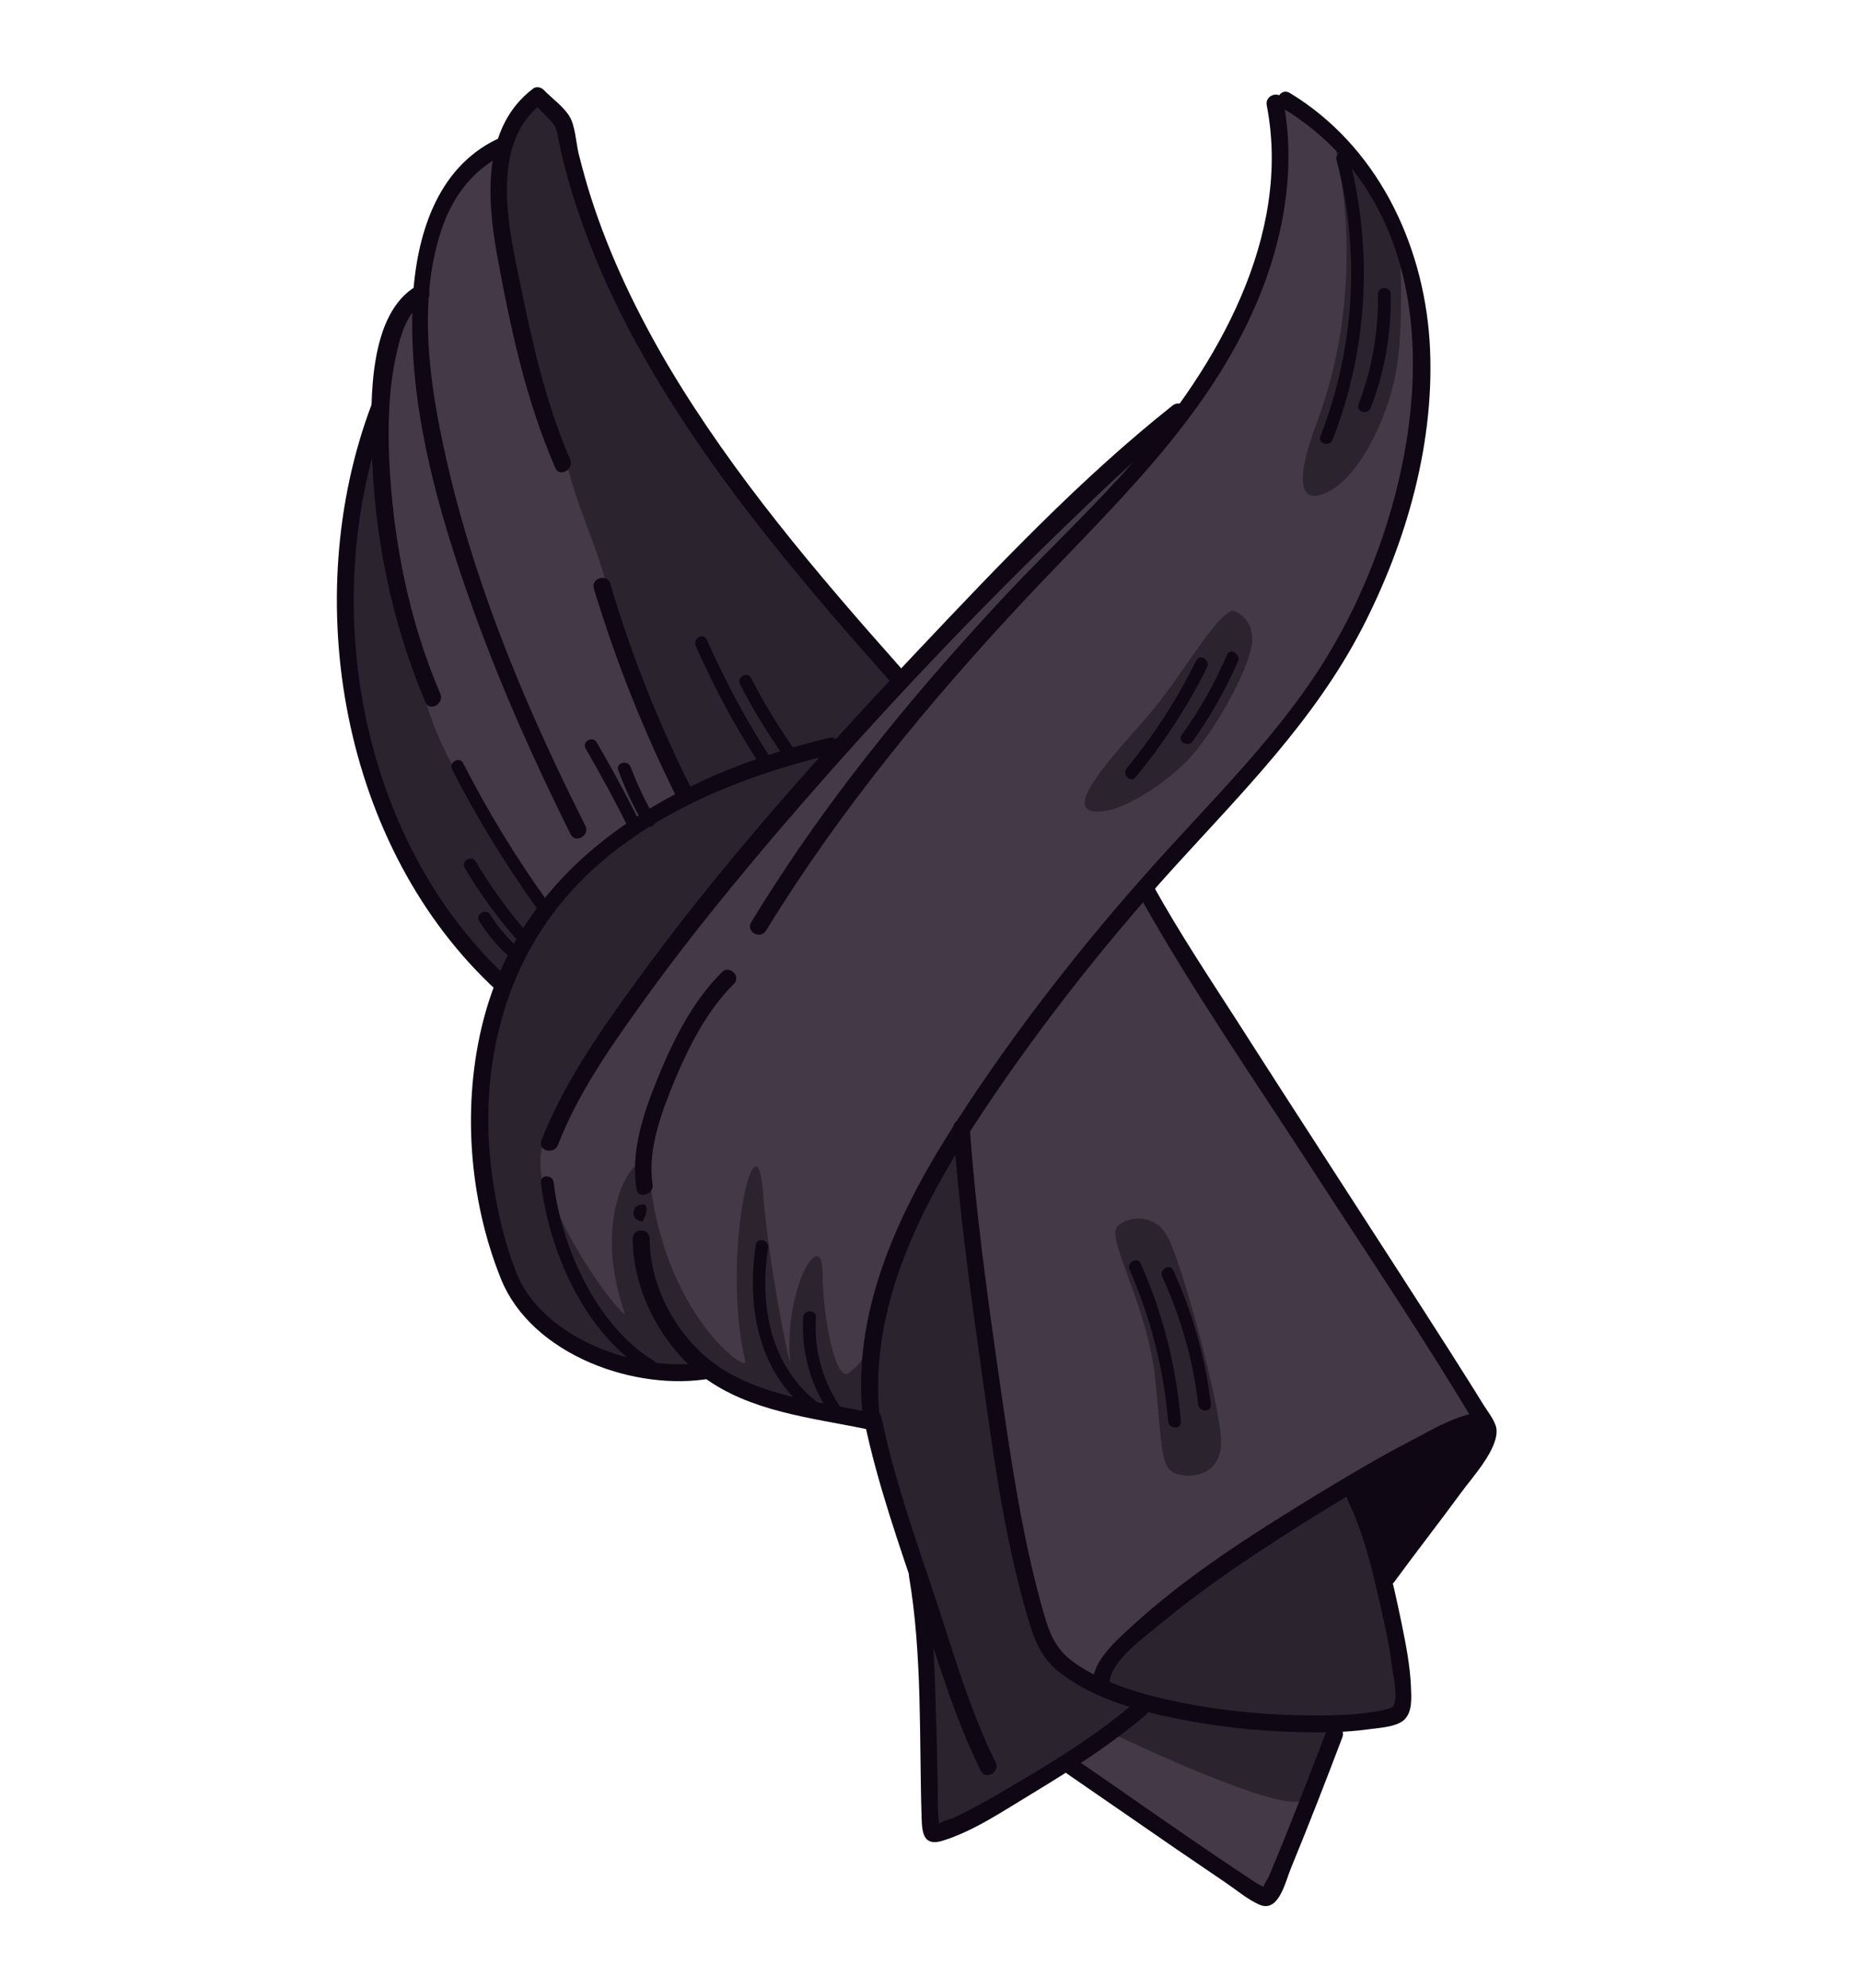 <?xml version="1.0" encoding="utf-8"?>
<!-- Generator: Adobe Illustrator 19.2.0, SVG Export Plug-In . SVG Version: 6.00 Build 0)  -->
<svg version="1.1" id="Layer_1" xmlns="http://www.w3.org/2000/svg" xmlns:xlink="http://www.w3.org/1999/xlink" x="0px" y="0px"
	 viewBox="0 0 440 470" style="enable-background:new 0 0 440 470;" xml:space="preserve">
<style type="text/css">
	.st0{fill:#433947;}
	.st1{opacity:0.75;}
	.st2{fill:#231E26;}
	.st3{fill:#0F0814;}
</style>
<g>
	<path class="st0" d="M299.3,448.6c-0.2,0-0.5-0.1-0.7-0.2c-1.7-0.8-3.5-2.1-5.2-3.3c-0.8-0.6-1.6-1.1-2.3-1.7
		c-4-2.7-7.9-5.4-11.9-8.1c-4.9-3.4-9.8-6.7-14.7-10.1c-3.8-2.6-7.6-5.2-11.4-7.8l-1.1-0.8l-1.1,0.7c-2.5,1.6-5.2,3.2-8.1,5
		c-1.1,0.7-2.2,1.4-3.4,2.1c-5.5,3.4-11.2,6.9-17.1,8.8c-0.7,0.2-1.1,0.3-1.4,0.3c-0.4,0-0.9,0-1-3.8c-0.2-5.1-0.2-10.3-0.3-15.3
		c-0.2-13.9-0.4-28.3-2.7-42.2l0.1-0.6l-0.2-0.6c-3.9-11.3-7.6-22.5-10-33.7l-0.3-1.3l-1.3-0.3c-2.2-0.5-4.4-0.9-6.7-1.3
		c-10.6-2-21.6-4-30.3-10.2l-0.7-0.5l-0.8,0.1c-2,0.3-4.1,0.5-6.3,0.5c-15.5,0-34.3-7.9-40.3-23c-7.4-18.6-8.9-40.9-4-59.8
		c0.6-2.5,1.4-5,2.4-7.5l0.5-1.2l-1-0.9c-34-32-45.9-89-28.3-135.6l0.1-0.3v-0.3c0.4-13.8,3.4-22.3,9-26l0.8-0.5l0.1-1
		c1-11.7,5-27,18.5-33.5l1-0.3l0.4-1c1.5-4.5,3.9-8.1,7.5-10.8l0,0c0.6,0.6,1.4,1.3,2.1,2c1.5,1.3,3,2.6,3.7,4
		c0.7,1.2,1,3.3,1.3,5.2c0.2,1.1,0.3,2.1,0.5,3c0.8,3.4,1.8,6.9,2.9,10.4c4.2,13.3,10.3,26.5,18.7,40.6
		c15.6,26.3,35.7,49.7,54.9,71.4l1.5,1.8l1.5-1.6c1.4-1.5,2.7-2.9,4.1-4.4l0.1-0.1c18.8-19.8,38.2-40.4,59.8-57.5l0.5-0.2l0.4-0.5
		c12.2-16.8,27.8-42.6,22.1-72.2c0-0.1,0.1-0.1,0.2-0.1l1.5,0.7l0.9-1.3c18.3,11.1,30.3,32.4,32,56.9c1.8,26.8-7.6,51.3-15.7,67.1
		c-9.5,18.3-22.9,32.9-37.1,48.3c-2.3,2.5-4.6,5-6.9,7.5c-1.5,1.6-3,3.3-4.4,5l-1.2,1.4l0.7,1.2c4.8,8.6,10.2,16.9,15.4,25
		c1.3,2,2.5,4,3.8,5.9c8.3,13.1,16.9,26.3,25.2,39.1c8.4,13,17.1,26.4,25.5,39.6l0.1,0.1c2.5,3.9,5.1,7.9,7.5,11.9
		c0.3,0.4,0.6,0.9,0.9,1.4c0.8,1.2,1.8,2.6,1.9,3.6c0.4,3.1-3.7,8.3-6.1,11.4c-0.7,0.9-1.4,1.7-1.9,2.4c-2.9,4-6,8.1-8.9,12
		c-2.2,2.9-4.5,6-6.8,9l-0.7,0.9l0.2,0.9c1,4,1.9,8.3,2.8,13.4c0.1,0.6,0.3,1.4,0.4,2.2c1,4.8,2.8,13.7-1.1,15.4
		c-3,1.3-6.8,2-12.2,2.1h-2.3l0.3,2.3l-0.2,0.3c-3.8,10-7.8,20.3-11.9,30.4c-0.3,0.6-0.5,1.4-0.8,2.2
		C302,444.8,300.7,448.6,299.3,448.6L299.3,448.6z"/>
	<g class="st1">
		<path class="st2" d="M210.9,160.1c-18.8-21.2-38.4-44-54-69.6c-7.7-12.8-13.9-25.4-18.3-37.7c-2.7-7.5-4.6-14.5-5.9-21.2
			c-0.4-2.3-1.2-3.1-2.7-4.5l-3-3.1l-0.7,0.6c-11.1,9.9-7.2,28.6-4.7,41l0.2,1.2c3,14.5,5.9,27.6,11.1,40c0.3,0.1,0.6,0.4,0.7,0.9
			c2.2,10.8,7.3,20.6,10,31.2c0.1,0.3,0.1,0.5,0,0.8c4.9,16,11.2,31.7,18.6,46.7l0.4,0.9l0.9-0.4c9.8-4.8,20.8-8.6,32.7-11.5
			c0.1,0,0.2,0,0.3,0c0.2,0,0.3,0,0.5,0.1l0.7,0.5l0.6-0.6c4-4.4,8.3-9,12.7-13.8l0.6-0.8L210.9,160.1z"/>
		<path class="st2" d="M128.3,214.4c-3.2-3.5-5.3-7.5-7.7-11.5c-2.4-4.1-5.5-7.8-7.9-11.9c-4.8-8.1-9.8-16.7-12.2-25.9
			c-0.1-0.5,0-0.9,0.3-1.2c-7-17.1-11.1-36.2-11.8-55.5l-2-0.2c-11.6,43.9,0.7,92.9,30.6,121.9l1,1l0.6-1.3
			C121.7,224.4,124.7,219.3,128.3,214.4C128.4,214.4,128.3,214.4,128.3,214.4z"/>
		<path class="st2" d="M129.4,282.7c-0.3-0.1-0.6-0.4-0.7-0.8c-0.9-4.2-1.7-9.2,0.4-13.2c0.1-0.3,0.4-0.5,0.6-0.6
			c5.1-12.3,13-23.6,20.6-34.2c12.3-17,26.7-34.7,44-54l2.2-2.5l-3.2,0.8c-25.2,6.4-43.9,16.2-57.2,30
			c-17.3,17.8-24.7,43.9-20.5,71.6c1.3,8.4,3.1,15.4,5.6,21.6c3.8,9.4,13.8,17.1,26.9,20.5l0.9-1.7
			C139.4,312.1,131.9,297.7,129.4,282.7z"/>
		<path class="st2" d="M267.3,402.5c-7.2-2.2-12.8-5.1-17.1-8.6c-4-3.3-5.3-8.3-6.7-13c-5.1-18.1-7.8-37.3-10.4-55.8l-0.5-3.4
			c-2.2-15.5-4.4-32-5.9-48.8l-0.3-3.1l-1.6,2.6c-14.2,23.3-20,43-18.2,61.8v0.3l0.2,0.2c0.1,0.1,0.2,0.2,0.2,0.4
			c2.6,12.5,6.8,24.9,10.9,36.9c0.6,1.8,1.2,3.5,1.8,5.3c0.8,2.4,1.6,4.9,2.4,7.3c3.3,10,6.7,20.2,11.2,29.8c0.2,0.1-3.1,2.7-3,3.1
			c0.8,3.1,1.6,6.1,2.9,9.1c0.6-0.3,6.1-3.5,6.6-3.8c9.2-5.5,18.9-11.5,27.4-18.6l1.4-1.2L267.3,402.5z"/>
		<path class="st2" d="M236.2,425.1c-1.2-3.2-3.6-5.9-4.5-9.2c-0.1-0.3-0.1-0.6,0.1-0.8c-4-8.4-7.1-17.4-10.2-26.6l-1.9,0.4
			c0.4,5.5,0.5,11,0.7,16.7c0.2,5.5,0.3,11.1,0.4,16.5v1.8c0,1.6,0.1,3.2,0.1,4.8c0,0.2,0,0.6,0.1,1c0.1,0.5,0.1,1.1,0.2,1.6
			l0.1,1.6l1.4-0.8c0.5-0.3,1.4-0.6,2.1-0.8c0.6-0.2,1.2-0.4,1.6-0.6C229.8,428.7,233.1,426.9,236.2,425.1L236.2,425.1z"/>
		<g>
			<path class="st2" d="M264.1,290c-2.5,2.9,7.3,19,9,35.7s1.3,21,4.6,22.5c3.4,1.5,11.3,0.8,11-7.8c-0.3-8.7-9.6-43.4-13-48.7
				S266,287.8,264.1,290z"/>
			<path class="st2" d="M315,32.2c4.1,15.1,6.1,41.8-3.7,67.8c-5.9,15.7-2.5,17.6,0,17.2c8.3-1.5,15.5-15.5,18.1-26.2
				c2.7-10.7,1.8-28.3,1.4-34.3s-7.3-14.3-7.3-14.3S314.1,29,315,32.2z"/>
			<path class="st2" d="M291.4,144.3c-4.6,1.7-12.3,16.2-20.5,25.5s-18.5,20.5-12.8,21.9c5.7,1.3,16.6-5.8,22.6-11.9
				c6-6.1,14.7-21.5,15.3-27.8S291.4,144.3,291.4,144.3z"/>
			<path class="st2" d="M204.3,320.3c0,0-0.3,1.8-3.6,4.2c-3.3,2.4-6.2-13.9-6.2-23.3c0-11.9-9.2,3.2-7.7,20.6
				c0.2,2.6-5-21.9-6.4-39.9c-1.6-20.7-10,15.3-4.2,39.9c0.7,3-19.8-11.4-22.7-44.7c-0.7-8.7-14.9,7.5-5.8,33.2
				c1,2.9-14.3-15.7-18.3-30.8c-0.6-2.3,1.2,24.9,1.2,24.9l13.9,17.4l10.4,1.3l10.2,0.1l11.1,5.4l15,4.4l14.8,2.7L204.3,320.3z"/>
			<path class="st2" d="M263.5,410c0,0,39.4,18.9,44.5,15.5c5.1-3.5,7.5-19.1,7.5-19.1l-12.9,0.1l-31.8-4.1L263.5,410z"/>
		</g>
		<path class="st2" d="M330.6,397c-0.4-4.8-1.3-9.4-2.2-13.6c-1.9-9-4-17.8-7.7-25.7c-0.5-0.6-0.9-1.2-1.3-1.9
			c-0.3-0.4-0.5-0.7-0.8-1.1c-0.1-0.1-0.2-0.3-0.3-0.4c0,0-0.3-0.3-0.1-0.2c-0.3-0.2-0.5-0.5-0.6-0.8c-5.2,3.1-10.5,6.4-15.9,9.9
			c-8.4,5.5-18.2,12-27.3,19.5c-0.5,0.4-1.2,0.9-1.9,1.5c-4.2,3.3-10.5,8.3-11.1,13.2l-0.1,0.7l0.7,0.3c4.9,2,10,3.3,14.4,4.3
			c9.6,2.2,20.1,3.4,31,3.7c1.2,0,2.4,0,3.6,0c3.2,0,6-0.1,8.8-0.3c0.5,0,1-0.1,1.6-0.1c2.6-0.1,5.8-0.3,7.9-1.5
			c1.8-1.1,1.6-4.4,1.4-7.1L330.6,397z"/>
	</g>
	<g>
		<g>
			<path class="st3" d="M213,157.9c-19.9-22.4-39.4-45.3-54.8-71.1c-7.5-12.7-14-26.1-18.5-40.2c-1.1-3.4-2-6.8-2.9-10.3
				c-0.6-2.6-0.8-6.5-2.1-8.7c-1.4-2.4-4.3-4.4-6.2-6.4c-0.6-0.6-1.7-0.8-2.4-0.3c-12.1,9.1-11,25.8-8.6,39.2
				c3.1,17.1,6.8,34.5,13.8,50.5c1,2.4,4.5,0.3,3.5-2c-5.8-13.4-9-27.8-11.9-42c-2.7-12.9-7.2-32.7,5.3-42.2
				c-0.8-0.1-1.6-0.2-2.4-0.3c1.1,1.1,2.3,2.3,3.4,3.4c1.6,1.6,2.2,2.2,2.6,4.3c1.4,7.3,3.5,14.4,6,21.4
				c4.7,13.2,11.1,25.9,18.4,37.9c15.3,25.2,34.6,47.8,54.1,69.8C211.9,162.7,214.7,159.9,213,157.9L213,157.9z"/>
		</g>
		<g>
			<path class="st3" d="M117.5,32.9C103.1,39.8,98.4,56,97.6,70.8c-1.3,25,6.1,50.6,14.5,73.9c6.5,18,14.3,35.4,22.8,52.5
				c1.2,2.3,4.6,0.3,3.5-2c-13.5-26.8-25.4-54.9-32.3-84.2c-4.3-18.2-7.9-39.7-1.3-57.9c2.7-7.3,7.5-13.4,14.6-16.7
				C121.8,35.3,119.8,31.8,117.5,32.9L117.5,32.9z"/>
		</g>
		<g>
			<path class="st3" d="M163.7,186.9c-7.9-15.7-14.4-32-19.4-48.9c-0.7-2.5-4.6-1.4-3.9,1.1c5.2,17.2,11.8,33.8,19.8,49.8
				C161.4,191.2,164.8,189.2,163.7,186.9L163.7,186.9z"/>
		</g>
		<g>
			<path class="st3" d="M98.5,67.6c-11.3,6.5-10.9,26.8-10.6,37.8c0.4,20.6,4.6,41.6,12.7,60.6c1,2.4,4.5,0.3,3.5-2
				c-7.5-17.5-11.3-36.9-12.1-55.9c-0.3-7.8-0.1-15.7,1.5-23.4c1-4.8,2.5-11,7.1-13.6C102.8,69.8,100.8,66.3,98.5,67.6L98.5,67.6z"
				/>
		</g>
		<g>
			<path class="st3" d="M87.9,95.5c-17.4,45.9-7.2,105,29.7,138.8c1.9,1.7,4.7-1.1,2.8-2.8c-35.9-32.9-45.6-90.3-28.7-134.9
				C92.7,94.1,88.8,93.1,87.9,95.5L87.9,95.5z"/>
		</g>
		<g>
			<path class="st3" d="M299.5,24.9c6,30.9-11.8,61.7-31.4,84.1c-9.4,10.8-19.9,20.6-29.7,31c-10.3,11-20.2,22.2-29.6,33.9
				c-11.3,14-21.8,28.7-31.2,44.1c-1.3,2.2,2.1,4.2,3.5,2c17.3-28.2,38.3-53.7,60.8-77.8c20.6-22,43.3-42.5,55.3-70.8
				c6.3-14.8,9.3-31.7,6.2-47.6C302.9,21.3,299,22.3,299.5,24.9L299.5,24.9z"/>
		</g>
		<g>
			<path class="st3" d="M277.3,95.8c-21.7,17.2-41.1,37.7-60.1,57.8c-23.9,25.3-47.3,51.4-67.7,79.7c-8.2,11.3-16.4,23.2-21.5,36.3
				c-0.9,2.4,2.9,3.4,3.9,1.1c4.4-11.4,11.5-21.9,18.6-31.8c9.7-13.7,20.2-26.7,31-39.5c22-25.9,45.3-50.8,69.7-74.4
				c9.3-9,18.8-18.1,29-26.2C282.1,97.1,279.3,94.3,277.3,95.8L277.3,95.8z"/>
		</g>
		<g>
			<path class="st3" d="M196.1,174.4c-36.1,8.6-71.9,28.4-81.8,66.7c-5.1,19.7-3.5,42.2,4.1,61.1c7.2,18.1,32,26.9,49.9,23.6
				c2.5-0.5,1.5-4.3-1.1-3.9c-15.9,2.9-38.8-5.3-45.1-21c-2.7-6.8-4.4-14.1-5.5-21.3c-3.9-25.5,1.9-51.9,20.2-70.8
				c16.1-16.5,38.3-25.3,60.3-30.6C199.7,177.7,198.6,173.8,196.1,174.4L196.1,174.4z"/>
		</g>
		<g>
			<path class="st3" d="M149.6,292.8c0,12.3,6.9,25.4,16.7,32.7c11.1,8.2,25.4,9.6,38.5,12.3c2.5,0.5,3.6-3.3,1.1-3.9
				c-11.5-2.4-23.7-3.6-34-9.6c-10.7-6.2-18.3-19.1-18.3-31.5C153.6,290.2,149.6,290.2,149.6,292.8L149.6,292.8z"/>
		</g>
		<g>
			<path class="st3" d="M303,25.4c44.4,26.8,34.3,89.2,12.3,127.2c-12,20.8-29.6,37.1-45.3,55c-16,18.1-30.9,37.4-44,57.7
				c-13.5,20.9-25,45-21.9,70.6c0.3,2.5,4.3,2.6,4,0c-3-25.2,8.5-48.7,21.8-69.3c14.2-21.8,30.4-42.5,47.8-61.7
				c16.2-17.8,33.1-34.7,44.3-56.3c10.7-20.7,17.5-44.7,16-68.1c-1.6-23.4-12.6-46.1-33-58.5C302.8,20.6,300.8,24,303,25.4L303,25.4
				z"/>
		</g>
		<g>
			<path class="st3" d="M269.2,211.4c12.5,22.4,27.3,43.7,41.2,65.2c13.1,20.2,26.6,40.2,38.9,60.9c0.7,1.2,0.8,0.3,0,1.6
				c-2,3.3-3.9,6.6-6.1,9.8c-5.5,7.8-11.5,15.3-17.1,23.1c-1.5,2.1,1.9,4.1,3.5,2c5.2-7.1,10.6-14,15.8-21.1
				c2.5-3.5,9-10.4,8.4-15.2c-0.3-1.9-2.1-4.1-3.1-5.7c-2.5-4.1-5.1-8.1-7.6-12.1c-16.8-26.3-33.9-52.4-50.7-78.7
				c-6.7-10.4-13.6-20.8-19.6-31.6C271.4,207.1,267.9,209.1,269.2,211.4L269.2,211.4z"/>
		</g>
		<g>
			<path class="st3" d="M225.4,266.7c1.3,18.8,3.9,37.6,6.5,56.2c2.8,19.8,5.4,40.2,11.1,59.5c1.6,5.5,3.3,9.8,8,13.3
				c8,6,18.3,8.8,28,10.7c10.7,2.1,21.7,3.1,32.6,3.1c4.2,0,8.3-0.2,12.5-0.8c2.3-0.3,5.8-0.5,7.7-2c2.2-1.8,1.9-5.4,1.8-7.9
				c-0.2-5-1.2-10.1-2.2-15c-2.2-10.6-4.7-21.8-9.5-31.6c-1.1-2.3-4.6-0.3-3.5,2c3.9,7.7,6,16.6,7.9,25c1.1,4.8,2.2,9.7,2.8,14.7
				c0.3,2.3,1.5,7.2,0.3,9.4c-0.2,0.3-0.7,0.5-1.9,0.8c-1.5,0.4-3,0.6-4.5,0.8c-3.9,0.5-7.9,0.6-11.9,0.6c-10.4,0-20.9-0.9-31.1-2.9
				c-9-1.8-18.7-4.3-26.3-9.8c-4.7-3.4-5.9-7.8-7.4-13.1c-4.9-17.7-7.5-36.1-10.1-54.2c-2.8-19.5-5.5-39.1-6.9-58.7
				C229.2,264.1,225.2,264.1,225.4,266.7L225.4,266.7z"/>
		</g>
		<g>
			<path class="st3" d="M262.3,397.9c0.2-5.5,9-11.4,12.6-14.5c8.6-7.1,17.8-13.4,27.2-19.5c9.3-6,18.7-11.7,28.4-17.1
				c5.6-3.1,11.7-7,18-8.6c2.5-0.6,1.4-4.5-1.1-3.9c-4.8,1.2-9.3,3.9-13.7,6.2c-7.7,4-15.1,8.4-22.5,12.9
				c-15.2,9.3-30.7,19.1-43.8,31.2c-3.6,3.3-8.9,7.9-9.1,13.2C258.2,400.5,262.2,400.5,262.3,397.9L262.3,397.9z"/>
		</g>
		<g>
			<path class="st3" d="M204.4,336.1c3.1,14.8,8.3,29.4,13.1,43.7c4.3,12.9,8.3,26.5,14.4,38.8c1.1,2.3,4.6,0.3,3.5-2
				c-6.1-12.3-10-26-14.3-39c-4.7-14-9.7-28.1-12.7-42.6C207.8,332.5,203.9,333.5,204.4,336.1L204.4,336.1z"/>
		</g>
		<g>
			<path class="st3" d="M214.9,372.5c3.2,18.8,2.4,38.2,3,57.2c0.1,3.7,0.5,6.8,5,5.4c7.4-2.3,14.4-7.1,20.9-11
				c9.4-5.7,18.9-11.7,27.3-18.9c2-1.7-0.9-4.5-2.8-2.8c-8.7,7.5-18.7,13.7-28.6,19.5c-4.5,2.7-9.1,5.3-13.8,7.6
				c-1.1,0.5-3.5,1-4.3,1.9c-0.1,0.1-0.8,0.1-0.9,0.3c0.9,0.2,1.3,0.7,1.3,1.3c0-0.2,0-0.4-0.1-0.6c0.3-0.6-0.1-3.2-0.1-3.8
				c-0.1-2-0.1-3.9-0.1-5.9c-0.1-5.7-0.2-11.4-0.4-17.2c-0.3-11.3-0.7-22.8-2.6-33.9C218.3,368.9,214.5,370,214.9,372.5L214.9,372.5
				z"/>
		</g>
		<g>
			<path class="st3" d="M251.9,419c8.7,6,17.4,12,26.1,18c4,2.7,7.9,5.4,11.9,8.1c2.5,1.7,5.1,3.9,7.8,5.1c4.7,2.1,6.2-5.5,7.6-8.8
				c4.2-10.2,8.2-20.5,12.1-30.8c0.9-2.4-2.9-3.4-3.9-1.1c-3.5,9.1-7,18.2-10.7,27.3c-0.9,2.2-1.8,4.4-2.7,6.5
				c-0.3,0.8-1.7,2.7-1.6,3.6c-0.1,0.1-0.1,0.2-0.2,0.4c-0.6,0.9,0.1,0.8,2-0.1c0,0-0.6-0.3-0.6-0.4c-0.3-0.6-1.9-1.2-2.5-1.6
				c-14.7-9.6-28.9-19.8-43.4-29.7C251.8,414,249.8,417.5,251.9,419L251.9,419z"/>
		</g>
		<g>
			<path class="st3" d="M127.9,279.5c1.9,16.4,10.5,36,25.1,44.7c1.7,1,3.2-1.6,1.5-2.6c-13.5-8.2-21.8-26.9-23.6-42.1
				C130.7,277.6,127.7,277.6,127.9,279.5L127.9,279.5z"/>
		</g>
		<g>
			<path class="st3" d="M316,37.8c5.7,21.7,4.3,44.4-3.8,65.3c-0.7,1.8,2.2,2.6,2.9,0.8c8.3-21.4,9.6-44.7,3.8-66.9
				C318.4,35.2,315.5,36,316,37.8L316,37.8z"/>
		</g>
		<g>
			<path class="st3" d="M325.8,69.5c0.1,9-1.4,17.7-4.6,26.1c-0.7,1.8,2.2,2.6,2.9,0.8c3.3-8.7,4.9-17.6,4.7-26.9
				C328.8,67.6,325.8,67.6,325.8,69.5L325.8,69.5z"/>
		</g>
		<g>
			<path class="st3" d="M282.8,156.2c-4.5,9.1-10,17.6-16.4,25.4c-1.2,1.5,0.9,3.6,2.1,2.1c6.6-8,12.3-16.7,16.9-26
				C286.2,156,283.6,154.4,282.8,156.2L282.8,156.2z"/>
		</g>
		<g>
			<path class="st3" d="M290.1,154.8c-2.9,6.7-6.4,13-10.7,18.9c-1.1,1.6,1.5,3.1,2.6,1.5c4.2-5.9,7.8-12.2,10.7-18.9
				C293.4,154.6,290.8,153,290.1,154.8L290.1,154.8z"/>
		</g>
		<g>
			<path class="st3" d="M267.1,300.2c5,11.4,8,23.4,9.1,35.8c0.2,1.9,3.2,1.9,3,0c-1.1-13-4.2-25.4-9.5-37.3
				C268.9,296.9,266.3,298.4,267.1,300.2L267.1,300.2z"/>
		</g>
		<g>
			<path class="st3" d="M274.8,301.8c4.4,9.6,7.3,19.7,8.5,30.2c0.2,1.9,3.2,1.9,3,0c-1.3-11-4.3-21.6-8.9-31.7
				C276.6,298.5,274,300.1,274.8,301.8L274.8,301.8z"/>
		</g>
		<g>
			<path class="st3" d="M181.7,178.4c-5.6-8.7-10.4-17.8-14.6-27.2c-0.8-1.8-3.4-0.2-2.6,1.5c4.2,9.5,9,18.5,14.6,27.2
				C180.2,181.6,182.8,180.1,181.7,178.4L181.7,178.4z"/>
		</g>
		<g>
			<path class="st3" d="M188.2,177.7c-4-5.6-7.5-11.4-10.6-17.4c-0.9-1.7-3.5-0.2-2.6,1.5c3.1,6.1,6.7,11.9,10.6,17.4
				C186.7,180.7,189.3,179.2,188.2,177.7L188.2,177.7z"/>
		</g>
		<g>
			<path class="st3" d="M129.3,212.9c-7.4-10.3-14-21.2-19.8-32.5c-0.9-1.7-3.5-0.2-2.6,1.5c5.8,11.3,12.4,22.1,19.8,32.5
				C127.8,216,130.4,214.5,129.3,212.9L129.3,212.9z"/>
		</g>
		<g>
			<path class="st3" d="M152,288.7c0,0,2-4,0-4C149,284.7,149,288.7,152,288.7C152,288.7,149,288.7,152,288.7z"/>
		</g>
		<g>
			<path class="st3" d="M154.3,279.9c-1.3-8.1,2.2-17.2,5.2-24.5c3.4-8.1,7.7-16.6,14-22.8c1.8-1.8-1-4.6-2.8-2.8
				c-6.8,6.7-11.4,15.8-15,24.6c-3.4,8.2-6.7,17.7-5.2,26.7C150.8,283.5,154.7,282.4,154.3,279.9L154.3,279.9z"/>
		</g>
		<g>
			<path class="st3" d="M151.3,194.4c-3.2-6.4-6.6-12.7-10.2-18.9c-1-1.7-3.6-0.2-2.6,1.5c3.6,6.2,7,12.5,10.2,18.9
				C149.6,197.7,152.2,196.2,151.3,194.4L151.3,194.4z"/>
		</g>
		<g>
			<path class="st3" d="M154.8,193.3c-2.2-3.8-4.1-7.8-5.7-12c-0.7-1.8-3.6-1-2.9,0.8c1.6,4.4,3.6,8.7,6,12.7
				C153.2,196.4,155.8,194.9,154.8,193.3L154.8,193.3z"/>
		</g>
		<g>
			<path class="st3" d="M123.1,224.6c-2.8-2.5-5.2-5.2-7.2-8.4c-1-1.6-3.6-0.1-2.6,1.5c2.1,3.4,4.7,6.4,7.7,9
				C122.4,228,124.6,225.9,123.1,224.6L123.1,224.6z"/>
		</g>
		<g>
			<path class="st3" d="M124.7,220.5c-4.6-5.2-8.6-10.8-12.2-16.8c-1-1.7-3.6-0.2-2.6,1.5c3.7,6.2,7.9,12,12.7,17.4
				C123.9,224.1,126,221.9,124.7,220.5L124.7,220.5z"/>
		</g>
		<g>
			<path class="st3" d="M193.5,331.7c-11.4-8.8-14-23.1-11.9-36.7c0.3-1.9-2.6-2.7-2.9-0.8c-2.2,14.6,0.5,30.1,12.7,39.6
				C192.9,335,195,332.9,193.5,331.7L193.5,331.7z"/>
		</g>
		<g>
			<path class="st3" d="M199.2,333.4c-4.6-6.6-6.8-14-6.3-22c0.1-1.9-2.9-1.9-3,0c-0.5,8.5,1.9,16.6,6.8,23.5
				C197.7,336.4,200.3,334.9,199.2,333.4L199.2,333.4z"/>
		</g>
		<path class="st3" d="M350.4,337.4c0,0-0.1-0.1-0.2-0.2l-0.7-1l-0.8,1c-0.1,0.1-0.3,0.2-0.5,0.3c-5.3,1.4-10.3,4.2-15.1,7
			c-1,0.6-2.1,1.2-3.1,1.7c-3.4,1.9-6.9,3.9-10.5,6c1.4,1.1,2.2,2.9,3.3,4.3c0,0,0,0.1,0.1,0.1c0,0,0,0.1,0.1,0.1
			c0,0.1,0.1,0.1,0.1,0.2l0,0c0.2,0.4,0.2,0.9-0.1,1.2c1.5,3.4,2.9,7.1,4.1,11.4l0.6,1.9l1.2-1.6c1.5-2.1,3.1-4.1,4.6-6.1
			c3.5-4.6,7.1-9.3,10.4-14.1c1.6-2.2,3-4.6,4.3-6.8c0.6-1,1.2-2,1.8-3c0.2-0.3,0.3-0.4,0.4-0.5
			C350.9,338.4,350.9,337.9,350.4,337.4z"/>
	</g>
</g>
</svg>
